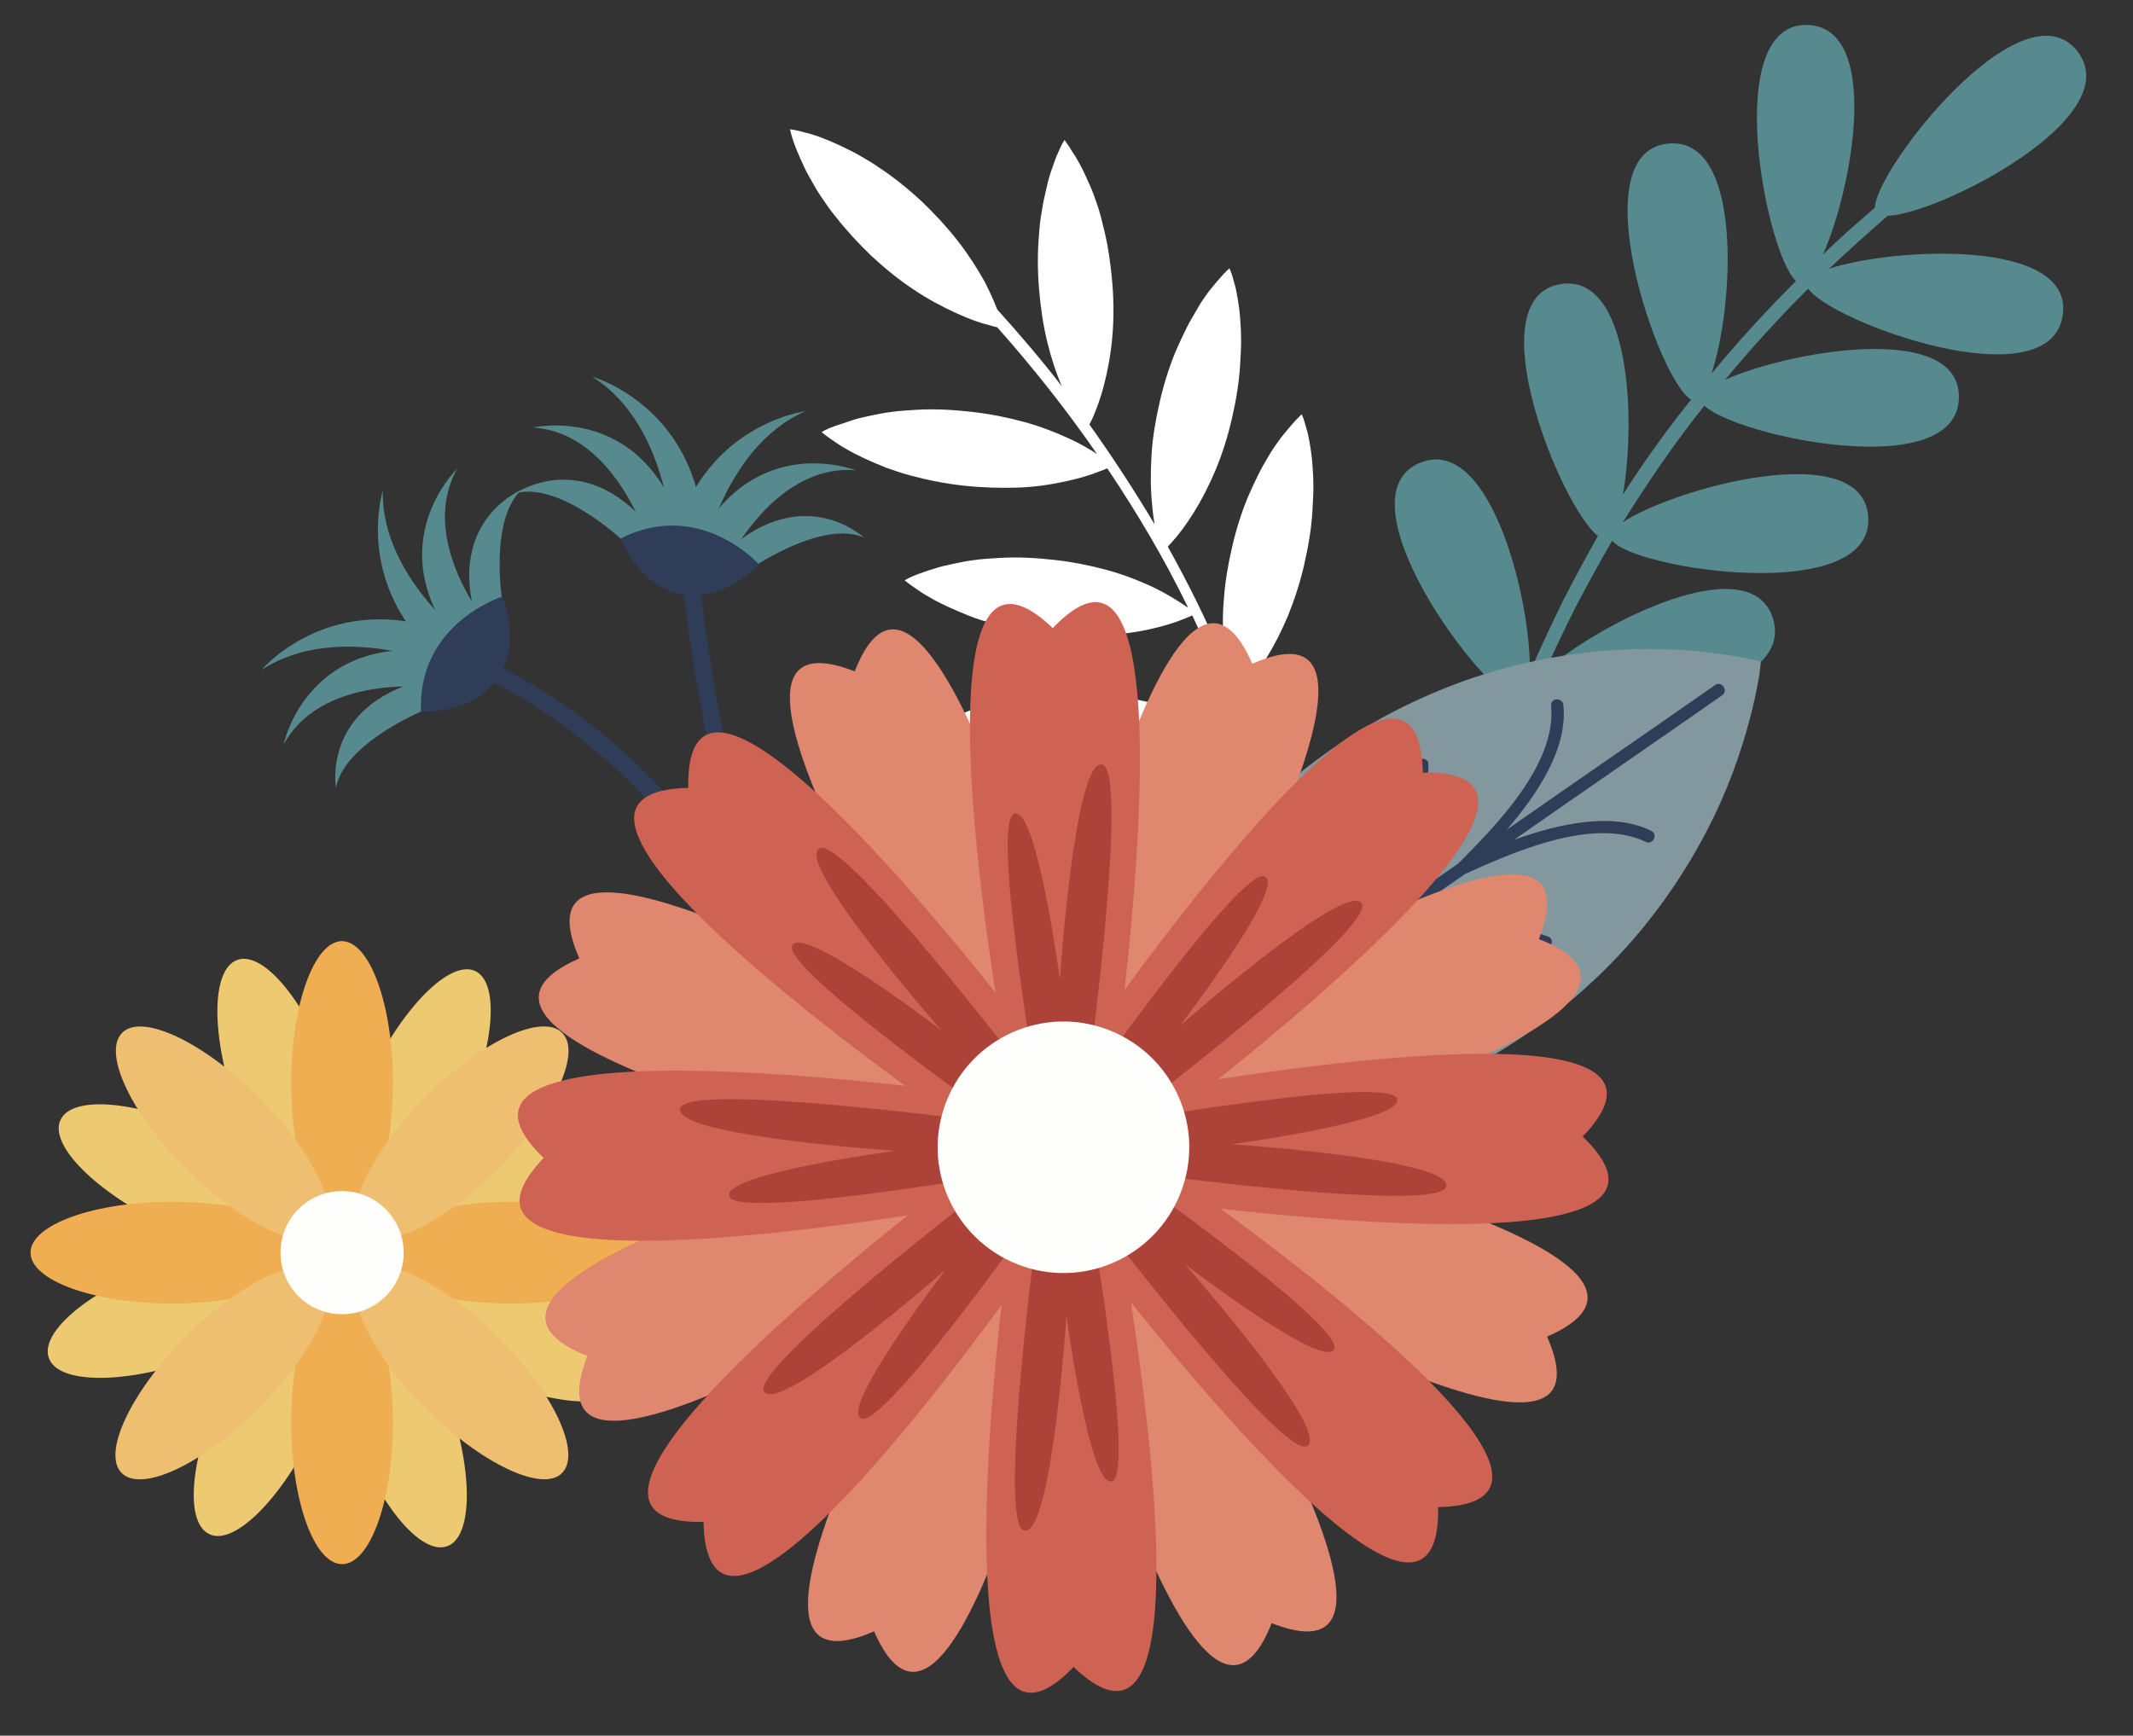 <?xml version="1.0" encoding="utf-8"?>
<!-- Generator: Adobe Illustrator 22.0.1, SVG Export Plug-In . SVG Version: 6.00 Build 0)  -->
<svg version="1.1" id="分離模式" xmlns="http://www.w3.org/2000/svg" xmlns:xlink="http://www.w3.org/1999/xlink" x="0px"
	 y="0px" viewBox="0 0 419 341" style="enable-background:new 0 0 419 341;" xml:space="preserve">
<rect x="0" y="0" width="419" height="341" fill="#333333" stroke="none"/>
<style type="text/css">
	.st0{fill:#FFFFFF;}
	.st1{fill:#578A8E;}
	.st2{fill:#2F3D59;}
	.st3{fill:#EDCA72;}
	.st4{fill:#EFAE52;}
	.st5{fill:#EEBE71;}
	.st6{fill:#FEFEFC;}
	.st7{fill:#82979E;}
	.st8{fill:#DF876F;}
	.st9{fill:#CE6354;}
	.st10{fill:#AD4238;}
</style>
<path class="st0" d="M251.1,168.7c-0.7-10.8-4-21.8-8-32.1c0.4-0.3,0.8-0.8,1.4-1.5c1.2-1.3,2.7-3.3,4.2-5.7c1.5-2.4,3-5.3,4.3-8.4
	c1.3-3.2,2.4-6.6,3.2-10.1c0.8-3.5,1.4-7,1.6-10.4c0.1-1.7,0.2-3.4,0.2-4.9c0-1.6-0.1-3.1-0.2-4.5c-0.1-1.4-0.3-2.7-0.5-3.9
	c-0.2-1.2-0.4-2.2-0.7-3.1c-0.4-1.7-0.9-2.7-0.9-2.7s-0.8,0.7-2,2.1c-0.6,0.7-1.3,1.5-2,2.4c-0.7,1-1.5,2-2.2,3.2
	c-0.7,1.2-1.5,2.5-2.2,3.9c-0.7,1.4-1.4,2.9-2.1,4.5c-1.3,3.1-2.4,6.6-3.2,10.1c-0.8,3.5-1.4,7-1.6,10.4c-0.3,3.4-0.2,6.6,0.1,9.5
	c0.1,1.4,0.3,2.7,0.5,3.8c-0.3-0.8-0.6-1.5-1-2.3c-3.1-7.4-6.7-14.6-10.6-21.6c0.3-0.3,0.5-0.6,0.9-1c1.2-1.3,2.7-3.3,4.2-5.7
	c1.5-2.4,3-5.3,4.3-8.4c1.3-3.1,2.4-6.6,3.2-10.1c0.8-3.5,1.4-7,1.6-10.4c0.1-1.7,0.2-3.4,0.2-4.9c0-1.6-0.1-3.1-0.2-4.5
	c-0.1-1.4-0.3-2.7-0.5-3.9c-0.2-1.2-0.4-2.2-0.7-3.1c-0.4-1.7-0.9-2.7-0.9-2.7s-0.8,0.7-2,2.1c-0.6,0.7-1.3,1.5-2,2.4
	c-0.7,1-1.5,2-2.2,3.3c-0.7,1.2-1.5,2.5-2.2,3.9c-0.7,1.4-1.4,2.9-2.1,4.5c-1.3,3.1-2.4,6.6-3.2,10.1c-0.8,3.5-1.4,7-1.6,10.4
	c-0.2,3.4-0.2,6.6,0.1,9.5c0.1,1.5,0.3,2.8,0.5,4.1c-4-6.7-8.3-13.3-12.8-19.6c0.2-0.4,0.4-0.8,0.6-1.2c0.7-1.6,1.6-3.9,2.3-6.7
	c0.7-2.7,1.3-5.9,1.6-9.3c0.3-3.4,0.3-7,0-10.6c-0.3-3.6-0.8-7.1-1.6-10.4c-0.4-1.7-0.8-3.3-1.3-4.8c-0.5-1.5-1-2.9-1.6-4.2
	c-0.6-1.3-1.1-2.5-1.7-3.6c-0.6-1.1-1.1-2-1.6-2.7c-0.9-1.5-1.6-2.4-1.6-2.4s-0.6,0.9-1.3,2.6c-0.4,0.8-0.7,1.8-1.1,2.9
	c-0.4,1.1-0.8,2.4-1.1,3.8c-0.3,1.4-0.7,2.9-0.9,4.4c-0.3,1.6-0.5,3.2-0.6,4.9c-0.3,3.4-0.3,7,0,10.6c0.3,3.6,0.8,7.1,1.6,10.4
	c0.8,3.3,1.8,6.3,2.9,8.8c-4-5.2-8.3-10.2-12.7-15.1c-0.6-1.5-1.4-3.4-2.5-5.5c-1.4-2.5-3.1-5.2-5.2-7.9c-2.1-2.7-4.5-5.3-7.1-7.8
	c-2.6-2.4-5.4-4.7-8.3-6.6c-1.4-1-2.8-1.8-4.2-2.6c-1.4-0.8-2.8-1.4-4-2c-1.3-0.6-2.5-1.1-3.6-1.5c-1.1-0.4-2.1-0.7-3-0.9
	c-1.7-0.5-2.8-0.6-2.8-0.6s0.2,1.1,0.8,2.8c0.3,0.8,0.7,1.8,1.2,2.9c0.5,1.1,1,2.3,1.7,3.5c0.7,1.2,1.4,2.6,2.3,3.9
	c0.9,1.3,1.8,2.7,2.9,4c2.1,2.7,4.5,5.3,7.1,7.8c2.6,2.4,5.4,4.7,8.3,6.6c2.8,1.9,5.7,3.4,8.3,4.6c2.6,1.2,4.9,2,6.6,2.4
	c0.6,0.2,1.1,0.3,1.5,0.4c7,7.9,13.6,16.2,19.6,24.9c-1.4-0.9-3.2-2-5.4-3c-2.6-1.2-5.6-2.4-8.9-3.3c-3.3-0.9-6.8-1.6-10.4-2
	c-3.6-0.4-7.2-0.6-10.6-0.4c-1.7,0.1-3.4,0.2-4.9,0.4c-1.6,0.2-3.1,0.5-4.5,0.8c-1.4,0.3-2.7,0.6-3.8,1c-1.1,0.4-2.1,0.7-3,1
	c-1.7,0.6-2.6,1.2-2.6,1.2s0.8,0.7,2.3,1.7c0.7,0.5,1.6,1.1,2.7,1.7c1,0.6,2.2,1.2,3.5,1.8c1.3,0.6,2.7,1.2,4.2,1.8
	c1.5,0.5,3.1,1.1,4.7,1.5c3.3,0.9,6.8,1.6,10.4,2c3.6,0.4,7.2,0.5,10.6,0.4c3.4-0.1,6.6-0.6,9.4-1.2c2.8-0.6,5.1-1.3,6.8-2
	c0.6-0.2,1.1-0.4,1.5-0.6c5.9,8.8,11.3,17.9,15.9,27.4c-0.3-0.2-0.6-0.4-0.9-0.6c-1.5-1-3.6-2.3-6.1-3.5c-2.6-1.2-5.6-2.4-8.9-3.3
	c-3.3-0.9-6.8-1.6-10.4-2c-3.6-0.4-7.2-0.6-10.6-0.4c-1.7,0.1-3.4,0.2-4.9,0.4c-1.6,0.2-3.1,0.5-4.5,0.8c-1.4,0.3-2.7,0.6-3.8,1
	c-1.1,0.3-2.1,0.7-3,1c-1.6,0.6-2.6,1.2-2.6,1.2s0.8,0.7,2.3,1.7c0.7,0.5,1.6,1.1,2.7,1.7c1,0.6,2.2,1.2,3.5,1.8
	c1.3,0.6,2.7,1.2,4.2,1.8c1.5,0.6,3.1,1.1,4.7,1.5c3.3,0.9,6.8,1.6,10.4,2c3.6,0.4,7.2,0.5,10.6,0.4c3.4-0.2,6.6-0.6,9.4-1.2
	c2.8-0.6,5.1-1.3,6.8-2c0.8-0.3,1.5-0.6,1.9-0.8c1.7,3.6,3.4,7.3,4.9,11.1c1.9,4.6,3.7,9.4,5.3,14.3c-0.3-0.3-0.7-0.6-1.2-0.9
	c-1.5-1-3.6-2.3-6.1-3.5c-2.6-1.2-5.6-2.4-8.9-3.3c-3.3-0.9-6.8-1.6-10.4-2c-3.6-0.4-7.1-0.6-10.6-0.4c-1.7,0.1-3.4,0.2-4.9,0.4
	c-1.6,0.2-3.1,0.5-4.5,0.8c-1.4,0.3-2.7,0.6-3.8,1c-1.1,0.3-2.1,0.7-3,1c-1.7,0.6-2.6,1.2-2.6,1.2s0.8,0.7,2.3,1.7
	c0.7,0.5,1.6,1.1,2.7,1.7c1,0.6,2.2,1.2,3.5,1.8c1.3,0.6,2.7,1.2,4.2,1.7c1.5,0.6,3.1,1.1,4.7,1.5c3.3,0.9,6.8,1.6,10.4,2
	c3.6,0.4,7.2,0.5,10.6,0.4c3.4-0.1,6.6-0.6,9.4-1.2c2.8-0.6,5.1-1.3,6.8-2c0.8-0.3,1.5-0.6,2-0.8c2.3,7.1,4,14.5,4.5,21.8
	C248.8,170.5,251.2,170.3,251.1,168.7z"/>
<path class="st1" d="M298.2,137.6c-6.8-1-35.7-40-19.2-46.7c13.9-5.6,21.9,27.7,21.5,41.2c2.1-4.8,4.3-9.5,6.5-14
	c2.2-4.3,4.5-8.6,6.9-12.8c-7-5.2-24.2-46.8-7.3-49.5c13.6-2.1,14.8,26.5,12.2,41.4c4.1-6.5,8.6-12.7,13.4-18.7
	c-6.3-3.4-22-48.8-4.4-50.3c14.7-1.3,12.8,32.1,8.4,45.2c5.2-6.3,10.8-12.4,16.6-18.2c-5.8-5.1-15-51,2.4-50.3
	c14.4,0.7,8.7,32.1,2.9,45.1c3.3-3.2,6.7-6.2,10.2-9.2c0.2-7.8,29.1-44.5,39.8-30.7c10.1,13-27.3,32-37.3,32.3
	c-3.9,3.4-7.8,6.9-11.5,10.4c12.7-4.2,48.1-6,45.9,9.1c-2.4,17.1-45.6,1.4-50-5.2c-5.7,5.7-11.2,11.7-16.3,17.9
	c12.7-5.7,46.1-11.5,45.9,3.5c-0.2,17-43.8,7.6-50,1.6c-5.8,7.3-11.1,15-16,22.9c10-6.7,47.2-16.9,48.2-1c1,17.5-46.2,10.2-50.3,4.6
	c-2.5,4.3-4.9,8.7-7.2,13.1c-2,4-4,8.1-5.9,12.4c10.6-9.3,40.4-24.4,44.7-10.1c4.9,16.3-39.5,20.3-47.3,16.4
	c-3,7.7-5.5,15.7-6.9,23.7c-0.3,1.8-3.1,1.1-2.8-0.8C292.8,153.1,295.2,145.3,298.2,137.6z"/>
<g>
	<g>
		<g>
			<path class="st2" d="M89.1,130.5c40.8,16.5,69.1,61.2,75.6,104.4c0.3,2.1,3.6,1.3,3.2-0.9c-6.7-44.2-35-89.5-78-106.8
				C87.9,126.4,87.1,129.7,89.1,130.5L89.1,130.5z"/>
		</g>
		<g>
			<g>
				<path class="st1" d="M82.7,139.8c0,0-15.2,6.4-16.7,15c0,0-3.1-17.1,19.3-21.7L82.7,139.8z"/>
				<path class="st1" d="M87.4,135.3c0,0-23.6-3.9-31.7,11c0,0,4.7-23.3,33.5-17.8L87.4,135.3z"/>
				<path class="st1" d="M88.7,131.2c0,0-22-9.6-37.3,0.4c0,0,14.7-17.5,39.8-6L88.7,131.2z"/>
			</g>
			<g>
				<path class="st1" d="M98.7,118.4c0,0-2.7-16.3,3.8-22.2c0,0-16.1,6.5-8.1,27.9L98.7,118.4z"/>
				<path class="st1" d="M97.4,124.8c0,0-15.9-17.8-7.6-32.7c0,0-17.2,16.5,2.8,37.9L97.4,124.8z"/>
				<path class="st1" d="M94.7,128.1c0,0-19.9-13.5-19.5-31.7c0,0-6.9,21.8,16.2,36.8L94.7,128.1z"/>
			</g>
			<path class="st2" d="M98.7,117.2c0,0-16.7,5.2-16,22.6c0,0,10,0.6,15-6.4C102.6,126.4,98.7,117.2,98.7,117.2z"/>
		</g>
	</g>
	<g>
		<g>
			<g>
				<path class="st1" d="M121.9,105.8c0,0-12.1-11.2-20.6-8.9c0,0,14.3-9.9,27.8,8.5L121.9,105.8z"/>
				<path class="st1" d="M127.9,108.2c0,0-6.3-23.1-23.2-24.2c0,0,23.2-5.4,30.2,23.1L127.9,108.2z"/>
				<path class="st1" d="M132.2,107.7c0,0-0.4-24.1-15.9-33.7c0,0,22.1,6.1,22,33.7H132.2z"/>
			</g>
			<g>
				<path class="st1" d="M148,111.4c0,0,13.6-9.3,21.7-5.8c0,0-12.7-11.9-28.7,4.3L148,111.4z"/>
				<path class="st1" d="M141.6,112.9c0,0,9.6-21.9,26.5-20.5c0,0-22.1-8.8-33.3,18.3L141.6,112.9z"/>
				<path class="st1" d="M137.5,111.8c0,0,4-23.7,20.7-31c0,0-22.7,2.8-26.7,30.1L137.5,111.8z"/>
			</g>
			<path class="st2" d="M149.1,110.9c0,0-11.6-13-27.2-5.1c0,0,3.6,9.4,12,11C142.3,118.3,149.1,110.9,149.1,110.9z"/>
		</g>
		<g>
			<path class="st2" d="M133.7,110c3.7,41.2,16.7,82.6,30.5,121.4c0.7,2,3.8,0.8,3.1-1.2c-13.7-38.5-26.6-79.6-30.3-120.5
				C136.9,107.5,133.6,107.9,133.7,110L133.7,110z"/>
		</g>
	</g>
</g>
<g>
	<g>
		<g>
			<g>
				<g>
					<path class="st3" d="M93.1,269.4c-13.9-6.6-23.3-16-20.9-20.9c2.4-5,15.6-3.7,29.5,2.9c13.9,6.6,23.3,16,20.9,20.9
						C120.2,277.3,107,276,93.1,269.4z"/>
					<path class="st3" d="M32.8,240.9c-13.9-6.6-23.3-16-20.9-20.9c2.4-5,15.6-3.7,29.5,2.9c13.9,6.6,23.3,16,20.9,20.9
						C60,248.8,46.8,247.5,32.8,240.9z"/>
				</g>
				<g>
					<path class="st3" d="M90.5,220.3c-6.6,13.9-16,23.3-20.9,20.9c-5-2.4-3.7-15.6,2.9-29.5c6.6-13.9,16-23.3,20.9-20.9
						C98.3,193.2,97.1,206.4,90.5,220.3z"/>
					<path class="st3" d="M62,280.5c-6.6,13.9-16,23.3-20.9,20.9c-5-2.4-3.7-15.6,2.9-29.5c6.6-13.9,16-23.3,20.9-20.9
						C69.9,253.4,68.6,266.6,62,280.5z"/>
				</g>
			</g>
		</g>
		<g>
			<g>
				<path class="st3" d="M69,280.9c-5.2-14.5-5.2-27.7,0-29.6c5.2-1.9,13.6,8.4,18.8,22.9c5.2,14.5,5.2,27.8,0,29.6
					C82.6,305.6,74.2,295.4,69,280.9z"/>
				<path class="st3" d="M46.6,218.2c-5.2-14.5-5.2-27.7,0-29.6c5.2-1.9,13.6,8.4,18.8,22.9c5.2,14.5,5.2,27.8,0,29.6
					C60.2,242.9,51.8,232.7,46.6,218.2z"/>
			</g>
			<g>
				<g>
					<path class="st3" d="M101.9,244.3c-14.5,5.2-27.7,5.2-29.6,0c-1.9-5.2,8.4-13.6,22.9-18.8c14.5-5.2,27.8-5.2,29.6,0
						C126.7,230.7,116.4,239.1,101.9,244.3z"/>
					<path class="st3" d="M39.2,266.8c-14.5,5.2-27.8,5.2-29.6,0c-1.9-5.2,8.4-13.6,22.9-18.8c14.5-5.2,27.8-5.2,29.6,0
						C64,253.2,53.7,261.6,39.2,266.8z"/>
				</g>
			</g>
		</g>
	</g>
	<g>
		<g>
			<g>
				<path class="st4" d="M100.5,256.1c-15.4,0-27.9-4.5-27.9-10c0-5.5,12.5-10,27.9-10c15.4,0,27.9,4.5,27.9,10
					C128.4,251.7,115.9,256.1,100.5,256.1z"/>
				<path class="st4" d="M33.9,256.1c-15.4,0-27.9-4.5-27.9-10c0-5.5,12.5-10,27.9-10c15.4,0,27.9,4.5,27.9,10
					C61.8,251.7,49.3,256.1,33.9,256.1z"/>
			</g>
			<g>
				<path class="st4" d="M77.2,212.8c0,15.4-4.5,27.9-10,27.9c-5.5,0-10-12.5-10-27.9c0-15.4,4.5-27.9,10-27.9
					C72.7,185,77.2,197.5,77.2,212.8z"/>
				<path class="st4" d="M77.2,279.4c0,15.4-4.5,27.9-10,27.9c-5.5,0-10-12.5-10-27.9c0-15.4,4.5-27.9,10-27.9
					C72.7,251.6,77.2,264.1,77.2,279.4z"/>
			</g>
		</g>
		<g>
			<g>
				<g>
					<path class="st5" d="M83.7,276.8C72.8,265.9,67.1,253.9,71,250c3.9-3.9,15.9,1.8,26.8,12.6c10.9,10.9,16.5,22.9,12.6,26.8
						C106.6,293.3,94.6,287.6,83.7,276.8z"/>
					<path class="st5" d="M36.6,229.7c-10.9-10.9-16.5-22.9-12.6-26.8c3.9-3.9,15.9,1.8,26.8,12.6c10.9,10.9,16.5,22.9,12.6,26.8
						C59.5,246.2,47.5,240.5,36.6,229.7z"/>
				</g>
				<g>
					<path class="st5" d="M97.8,229.7c-10.9,10.9-22.9,16.5-26.8,12.6c-3.9-3.9,1.8-15.9,12.6-26.8c10.9-10.9,22.9-16.5,26.8-12.6
						C114.4,206.8,108.7,218.8,97.8,229.7z"/>
					<path class="st5" d="M50.7,276.8c-10.9,10.9-22.9,16.5-26.8,12.6c-3.9-3.9,1.8-15.9,12.6-26.8c10.9-10.9,22.9-16.5,26.8-12.6
						C67.3,253.9,61.6,265.9,50.7,276.8z"/>
				</g>
			</g>
		</g>
	</g>
	<path class="st6" d="M79.3,246.1c0,6.7-5.4,12.1-12.1,12.1s-12.1-5.4-12.1-12.1c0-6.7,5.4-12.1,12.1-12.1S79.3,239.5,79.3,246.1z"
		/>
</g>
<g>
	<g>
		<g>
			<path class="st7" d="M215.6,220.4c0,0,0.1-1,0.3-2.6c0.3-1.7,0.7-4,1.4-6.8c1.4-5.6,3.8-13,7.5-20.8c3.7-7.7,8.7-15.7,14.9-23.1
				c6.2-7.4,13.6-14.1,21.7-19.8c8.1-5.7,17-10.2,26.1-13.5c9.1-3.2,18.3-5.1,26.8-5.9c8.5-0.7,16.3-0.4,22.1,0.4
				c2.9,0.3,5.2,0.8,6.9,1.1c1.7,0.3,2.6,0.6,2.6,0.6c0,0-0.1,1-0.3,2.6c-0.3,1.7-0.7,4-1.4,6.8c-1.4,5.7-3.7,13.1-7.4,20.8
				c-3.7,7.7-8.7,15.7-14.9,23.1c-6.2,7.4-13.6,14.1-21.8,19.7c-8.2,5.6-17,10.2-26.1,13.4c-9.1,3.2-18.3,5.1-26.8,5.8
				c-8.5,0.7-16.3,0.4-22.1-0.3c-2.9-0.3-5.2-0.8-6.9-1.1C216.5,220.6,215.6,220.4,215.6,220.4z"/>
			<path class="st2" d="M281.5,199.7c-9.8-5.1-22.6-3.4-33.5-0.3c3.9-2.7,7.8-5.4,11.7-8.1c12.7-5.5,29.7-10.2,43.4-5.1
				c1.5,0.6,2.5-1.7,1-2.2c-11.3-4.2-24.5-2.3-36.2,1.5c6.6-4.6,13.3-9.2,19.9-13.8c9.3-4.2,25.1-11.3,35.5-6.3
				c1.4,0.7,2.5-1.5,1-2.2c-7.6-3.7-18-1.4-26.9,1.8c13.6-9.5,27.3-18.9,40.9-28.4c1.3-0.9-0.1-2.9-1.4-2
				c-13.6,9.5-27.3,18.9-40.9,28.4c6.2-7.2,12-16.1,11.1-24.5c-0.2-1.6-2.6-1.4-2.4,0.2c1.1,11.5-11.1,23.8-18.3,31
				c-6.6,4.6-13.3,9.2-19.9,13.8c7.7-9.6,14.1-21.3,14.1-33.3c0-1.6-2.4-1.4-2.5,0.2c0,14.6-10.4,28.9-20,38.9
				c-3.9,2.7-7.8,5.4-11.7,8.1c6.7-9.1,12.8-20.5,11.5-31.5c-0.2-1.6-2.6-1.4-2.5,0.2c1.6,13.1-8.2,26.9-16,36.1
				c-5.9,4.1-11.8,8.2-17.7,12.3c-1.3,0.9,0.1,2.9,1.4,2c5.9-4.1,11.8-8.2,17.7-12.3c11.4-4.2,27.8-8.4,39.5-2.3
				C281.9,202.6,282.9,200.4,281.5,199.7z"/>
		</g>
	</g>
	<g>
		<g>
			<g>
				<g>
					<g>
						<g>
							<path class="st8" d="M303.9,262.6c39.1-17.1-78.5-41.6-78.5-41.6l-3.7,9.5l-3.7,9.5C218,239.9,321,301.6,303.9,262.6z"/>
						</g>
						<g>
							<path class="st8" d="M113.8,188.3c-39.1,17.1,78.5,41.6,78.5,41.6l3.7-9.5l3.7-9.5C199.7,210.9,96.7,149.2,113.8,188.3z"/>
						</g>
					</g>
					<g>
						<g>
							<path class="st8" d="M171.7,320.5c17.1,39.1,41.6-78.5,41.6-78.5l-9.5-3.7l-9.5-3.7C194.3,234.5,132.6,337.6,171.7,320.5z"/>
						</g>
						<g>
							<path class="st8" d="M246,130.4c-17.1-39.1-41.6,78.5-41.6,78.5l9.5,3.7l9.5,3.7C223.4,216.3,285.1,113.3,246,130.4z"/>
						</g>
					</g>
				</g>
				<g>
					<g>
						<g>
							<path class="st8" d="M249.8,318.9c39.7,15.5-26.1-84.9-26.1-84.9l-9.3,4.1l-9.3,4.1C205,242.1,234.2,358.6,249.8,318.9z"/>
						</g>
						<g>
							<path class="st8" d="M167.9,131.9c-39.7-15.5,26.1,84.9,26.1,84.9l9.3-4.1l9.3-4.1C212.7,208.7,183.4,92.2,167.9,131.9z"/>
						</g>
					</g>
					<g>
						<g>
							<path class="st8" d="M115.4,266.4c-15.5,39.7,84.9-26.1,84.9-26.1l-4.1-9.3l-4.1-9.3C192.1,221.6,75.7,250.8,115.4,266.4z"/>
						</g>
						<g>
							<path class="st8" d="M302.3,184.5c15.5-39.7-84.9,26.1-84.9,26.1l4.1,9.3l4.1,9.3C225.6,229.2,342,200,302.3,184.5z"/>
						</g>
					</g>
				</g>
			</g>
		</g>
		<g>
			<g>
				<g>
					<g>
						<path class="st9" d="M282.5,296.1c42.6-0.9-56.6-68.5-56.6-68.5l-7.1,7.4l-7.1,7.4C211.7,242.3,283.3,338.7,282.5,296.1z"/>
						<path class="st10" d="M222.4,231.2c0,0,41.5,29.3,39.7,33.8c-1.8,4.5-29.3-16.6-29.3-16.6s28.7,32.7,24,35.7
							c-4.7,2.9-41.5-45.4-41.5-45.4L222.4,231.2z"/>
					</g>
					<g>
						<path class="st9" d="M135.2,154.8c-42.6,0.9,56.6,68.5,56.6,68.5l7.1-7.4l7.1-7.4C206,208.5,134.4,112.1,135.2,154.8z"/>
						<path class="st10" d="M195.3,219.6c0,0-41.5-29.3-39.7-33.8c1.8-4.5,29.3,16.6,29.3,16.6s-28.7-32.7-24-35.7
							c4.7-2.9,41.5,45.4,41.5,45.4L195.3,219.6z"/>
					</g>
				</g>
				<g>
					<g>
						<path class="st9" d="M138.2,299c0.9,42.6,68.5-56.6,68.5-56.6l-7.4-7.1l-7.4-7.1C191.9,228.3,95.5,299.9,138.2,299z"/>
						<path class="st10" d="M203,239c0,0-29.3,41.5-33.8,39.7c-4.5-1.8,16.6-29.3,16.6-29.3s-32.7,28.7-35.7,24
							c-2.9-4.7,45.4-41.5,45.4-41.5L203,239z"/>
					</g>
					<g>
						<path class="st9" d="M279.5,151.8c-0.9-42.6-68.5,56.6-68.5,56.6l7.4,7.1l7.4,7.1C225.7,222.5,322.1,150.9,279.5,151.8z"/>
						<path class="st10" d="M214.6,211.9c0,0,29.3-41.5,33.8-39.7c4.5,1.8-16.6,29.3-16.6,29.3s32.7-28.7,35.7-24
							c2.9,4.7-45.4,41.5-45.4,41.5L214.6,211.9z"/>
					</g>
				</g>
			</g>
			<g>
				<g>
					<g>
						<path class="st9" d="M210.9,327.5c30.8,29.5,8.4-88.5,8.4-88.5l-10.2,0.2l-10.2,0.2C198.9,239.4,181.4,358.2,210.9,327.5z"/>
						<path class="st10" d="M214.3,239.1c0,0,8.6,50.1,4.2,51.9c-4.4,1.9-9-32.5-9-32.5s-2.9,43.4-8.3,42.2
							c-5.4-1.2,2.8-61.5,2.8-61.5L214.3,239.1z"/>
					</g>
					<g>
						<path class="st9" d="M206.8,123.4c-30.8-29.5-8.4,88.5-8.4,88.5l10.2-0.2l10.2-0.2C218.7,211.4,236.3,92.6,206.8,123.4z"/>
						<path class="st10" d="M203.4,211.8c0,0-8.6-50.1-4.2-51.9c4.4-1.9,9,32.5,9,32.5s2.9-43.4,8.3-42.2c5.4,1.2-2.8,61.5-2.8,61.5
							L203.4,211.8z"/>
					</g>
				</g>
				<g>
					<g>
						<path class="st9" d="M106.8,227.5c-29.5,30.8,88.5,8.4,88.5,8.4l-0.2-10.2l-0.2-10.2C194.9,215.5,76.1,198,106.8,227.5z"/>
						<path class="st10" d="M195.2,230.9c0,0-50.1,8.6-51.9,4.2c-1.9-4.4,32.5-9,32.5-9s-43.4-2.9-42.2-8.3
							c1.2-5.4,61.5,2.8,61.5,2.8L195.2,230.9z"/>
					</g>
					<g>
						<path class="st9" d="M310.9,223.3c29.5-30.8-88.5-8.4-88.5-8.4l0.2,10.2l0.2,10.2C222.8,235.3,341.6,252.9,310.9,223.3z"/>
						<path class="st10" d="M222.5,220c0,0,50.1-8.6,51.9-4.2c1.9,4.4-32.5,9-32.5,9s43.4,2.9,42.2,8.3c-1.2,5.4-61.5-2.8-61.5-2.8
							L222.5,220z"/>
					</g>
				</g>
			</g>
		</g>
		<path class="st6" d="M199.9,248.4c-12.7-5-19-19.3-14-32c5-12.7,19.3-19,32-14c12.7,5,19,19.3,14,32
			C226.9,247.1,212.6,253.4,199.9,248.4z"/>
	</g>
</g>
</svg>
